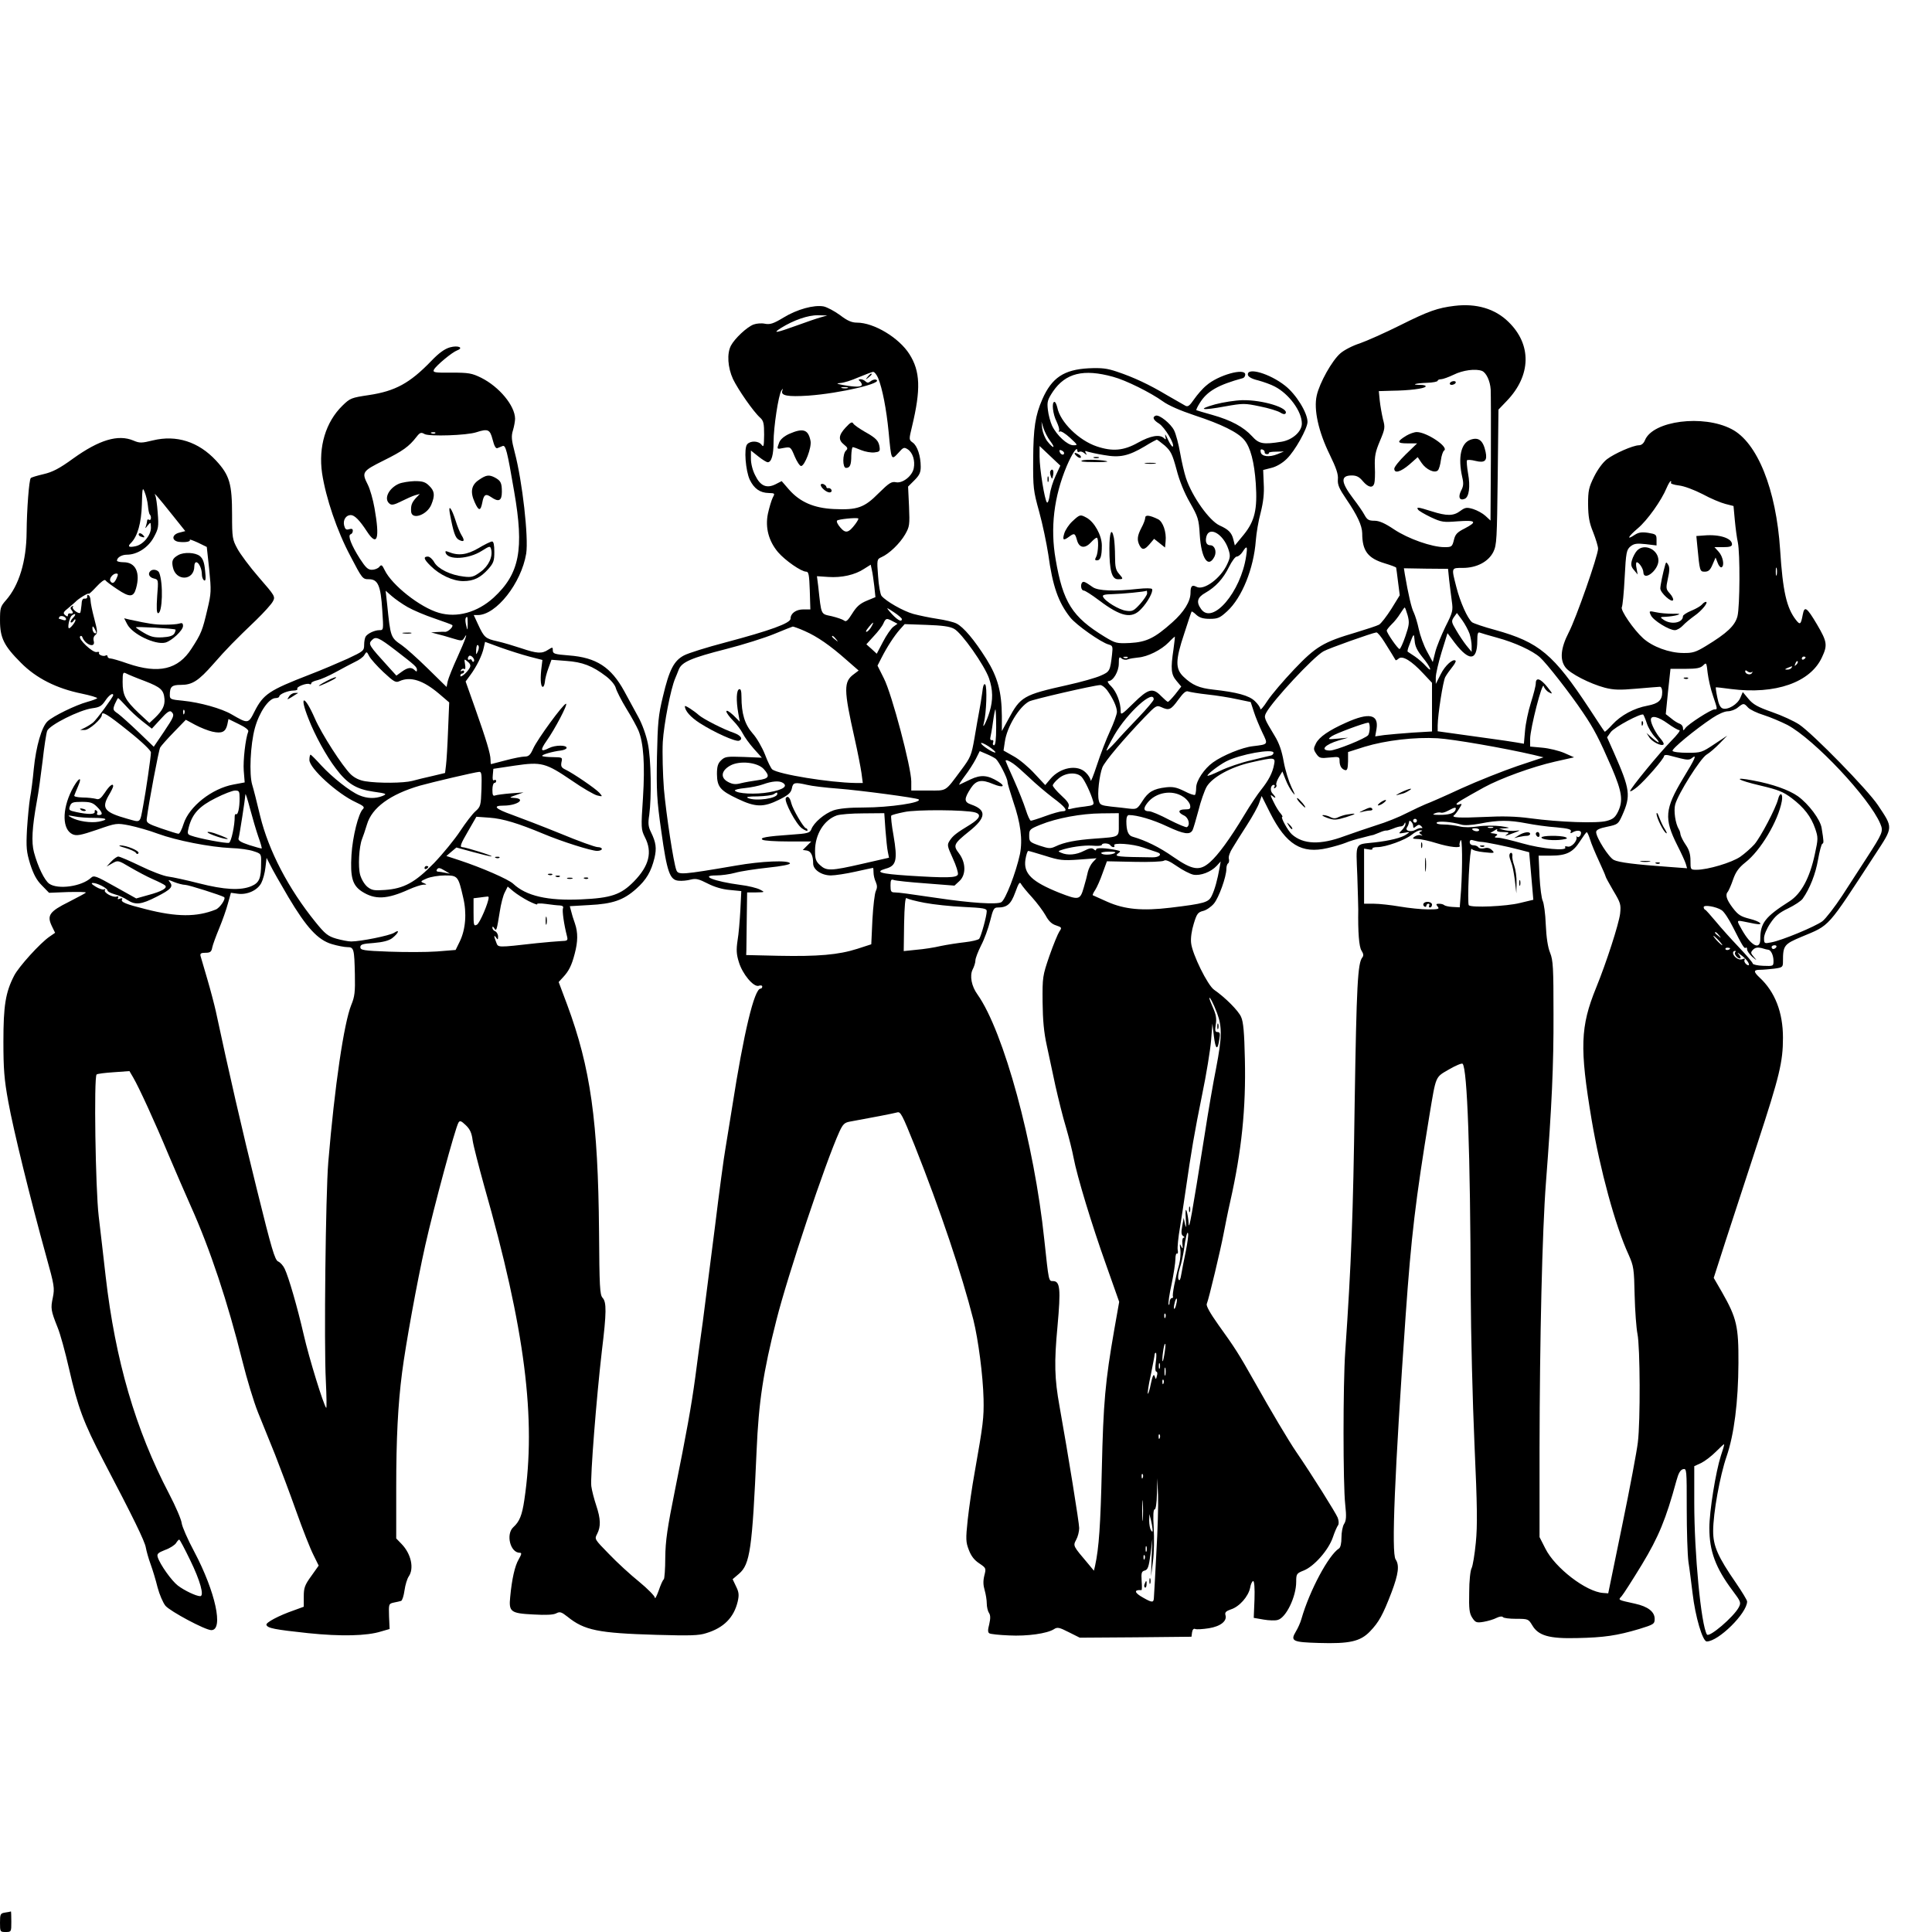 <?xml version="1.0" standalone="no"?>
<!DOCTYPE svg PUBLIC "-//W3C//DTD SVG 20010904//EN"
 "http://www.w3.org/TR/2001/REC-SVG-20010904/DTD/svg10.dtd">
<svg version="1.0" xmlns="http://www.w3.org/2000/svg"
 width="1024pt" height="1024pt" viewBox="0 0 1024 1024"
 preserveAspectRatio="xMidYMid meet">
<g transform="translate(0,1024) scale(0.1,-0.1)"
fill="#000000" stroke="none">
<path d="M7710 8619 c-90 -11 -137 -27 -289 -103 -80 -40 -177 -83 -214 -96
-38 -12 -84 -36 -103 -53 -44 -38 -110 -156 -125 -223 -17 -74 9 -192 69 -314
34 -70 46 -104 43 -131 -2 -29 7 -49 45 -105 58 -85 83 -139 84 -180 0 -94 30
-133 120 -160 33 -10 60 -20 60 -23 1 -3 5 -37 10 -76 l9 -70 -45 -73 c-25
-39 -54 -77 -65 -83 -11 -6 -66 -24 -122 -41 -173 -51 -212 -74 -328 -196 -56
-59 -120 -134 -141 -166 -21 -33 -38 -52 -38 -44 0 8 -13 27 -29 42 -31 30
-95 47 -221 61 -74 8 -111 24 -157 68 -44 42 -44 87 4 230 20 62 37 114 39
116 1 1 13 -6 25 -18 17 -15 36 -21 71 -21 43 0 54 5 93 41 78 72 140 226 151
374 3 39 14 106 26 149 14 56 19 102 16 152 l-3 73 43 11 c26 6 59 25 82 48
43 41 110 161 110 196 0 48 -60 146 -119 192 -81 64 -203 100 -197 57 2 -10
20 -21 54 -29 29 -8 69 -22 89 -33 75 -39 143 -131 143 -196 0 -42 -49 -86
-106 -96 -100 -16 -121 -12 -158 29 -45 49 -111 85 -211 113 -44 12 -82 24
-84 25 -2 2 6 19 18 38 39 63 97 96 229 132 6 2 12 10 12 19 0 37 -144 -3
-206 -58 -20 -16 -49 -50 -65 -73 -24 -35 -33 -42 -47 -34 -9 5 -53 30 -96 55
-95 57 -179 96 -266 125 -53 18 -81 21 -150 18 -131 -7 -195 -50 -245 -163
-38 -87 -48 -152 -49 -320 -1 -151 1 -166 32 -278 18 -65 39 -167 48 -225 23
-169 53 -254 116 -334 31 -40 165 -134 204 -144 21 -6 23 -10 18 -53 -10 -87
-12 -91 -60 -112 -24 -11 -104 -34 -177 -50 -233 -52 -248 -61 -312 -180 l-35
-64 0 80 c-1 128 -22 206 -82 302 -64 102 -121 169 -158 188 -15 8 -61 19
-102 25 -40 6 -97 18 -127 26 -54 15 -145 67 -169 96 -6 8 -15 55 -18 104 -7
89 -6 90 18 101 41 18 97 72 125 120 24 42 25 50 21 149 l-5 105 34 34 c26 26
33 41 33 71 0 57 -18 111 -42 128 -21 15 -21 16 -4 86 47 196 44 292 -14 383
-55 87 -188 167 -278 167 -28 0 -51 10 -90 40 -29 21 -68 42 -87 46 -51 9
-140 -15 -212 -59 -53 -32 -71 -38 -98 -33 -18 4 -45 2 -61 -4 -35 -13 -100
-74 -120 -112 -22 -42 -17 -116 11 -177 27 -56 108 -173 144 -205 18 -16 21
-31 21 -90 -1 -61 -2 -69 -14 -53 -16 21 -59 22 -76 2 -18 -21 -8 -141 14
-188 23 -47 54 -69 100 -70 34 -1 34 -2 21 -26 -7 -15 -18 -52 -25 -84 -15
-73 4 -145 54 -204 38 -44 123 -103 149 -103 13 0 16 -16 19 -100 l3 -100 -37
0 c-39 0 -68 -21 -68 -49 0 -24 -108 -63 -345 -126 -99 -26 -198 -57 -220 -69
-53 -28 -78 -76 -111 -216 -25 -102 -28 -139 -32 -321 -3 -183 -1 -228 23
-395 30 -216 45 -258 91 -262 18 -2 47 1 65 6 28 7 43 3 90 -21 35 -18 78 -31
117 -34 l61 -6 -5 -101 c-3 -55 -9 -128 -15 -162 -7 -47 -6 -72 7 -113 19 -64
78 -134 105 -126 11 4 19 2 19 -4 0 -6 -4 -11 -9 -11 -33 0 -89 -234 -150
-625 -12 -77 -29 -177 -36 -222 -8 -44 -33 -229 -55 -410 -23 -180 -52 -409
-65 -508 -14 -99 -32 -232 -40 -295 -21 -155 -47 -298 -107 -595 -41 -203 -51
-271 -52 -360 0 -60 -4 -113 -8 -116 -5 -3 -17 -30 -27 -60 -11 -30 -20 -47
-20 -37 -1 9 -38 47 -83 84 -46 37 -118 103 -160 147 -77 79 -78 79 -63 107
20 39 19 79 -5 151 -11 33 -23 79 -26 102 -6 47 27 467 56 717 25 204 25 258
4 281 -15 16 -17 60 -19 351 -5 585 -45 869 -169 1203 l-45 120 23 25 c31 33
46 63 62 125 17 64 18 112 1 161 -8 22 -17 51 -20 65 l-7 26 103 6 c124 6 182
26 249 86 54 48 79 91 97 164 12 51 8 82 -19 137 -14 28 -16 46 -9 90 13 96
10 295 -7 378 -9 45 -30 104 -51 142 -20 36 -53 97 -74 136 -70 128 -148 179
-293 190 -77 6 -86 9 -86 27 0 18 -1 18 -25 3 -33 -22 -59 -20 -142 8 -39 13
-96 30 -127 37 -63 14 -70 20 -102 89 l-23 50 21 0 c98 0 231 169 257 326 13
85 -20 382 -61 537 -17 65 -19 85 -9 117 6 20 11 48 11 61 -1 69 -84 169 -180
217 -49 24 -66 27 -157 27 -91 -1 -100 1 -93 16 12 22 96 92 123 102 37 14 5
28 -38 16 -28 -8 -58 -29 -100 -73 -113 -117 -190 -159 -330 -180 -93 -14 -99
-16 -140 -56 -89 -87 -128 -218 -108 -358 20 -131 79 -306 150 -439 63 -121
65 -123 98 -123 48 0 63 -33 71 -164 7 -105 7 -106 -15 -106 -25 0 -62 -17
-73 -34 -4 -6 -8 -26 -8 -44 0 -31 -4 -34 -87 -73 -49 -22 -140 -61 -203 -85
-214 -83 -244 -103 -291 -195 -33 -66 -34 -66 -122 -15 -53 31 -167 63 -257
72 -64 6 -70 8 -70 29 0 46 10 55 59 55 60 0 93 21 172 111 69 79 114 125 228
234 40 39 79 82 87 97 14 26 12 29 -74 128 -48 55 -99 124 -114 152 -26 48
-28 58 -28 178 0 166 -13 211 -85 289 -93 100 -210 137 -334 107 -61 -15 -71
-15 -104 -1 -81 34 -181 4 -319 -95 -74 -54 -110 -72 -157 -83 -34 -8 -65 -17
-68 -21 -9 -9 -21 -166 -22 -286 -1 -154 -40 -283 -110 -362 -29 -33 -31 -41
-31 -107 0 -92 21 -134 111 -224 81 -82 189 -136 321 -163 48 -10 85 -21 83
-25 -3 -3 -26 -12 -52 -19 -62 -17 -181 -75 -211 -103 -31 -29 -61 -132 -73
-252 -5 -55 -14 -125 -20 -155 -5 -30 -12 -105 -16 -165 -5 -98 -3 -119 17
-185 18 -55 34 -85 62 -113 l38 -39 99 4 c54 1 98 1 96 -3 -2 -3 -43 -25 -90
-49 -103 -51 -117 -72 -91 -127 l18 -37 -29 -20 c-50 -34 -164 -160 -188 -207
-46 -89 -57 -160 -57 -349 0 -144 4 -201 26 -320 26 -145 116 -512 201 -819
43 -154 45 -168 35 -218 -12 -57 -11 -68 25 -158 14 -33 41 -132 61 -220 47
-205 76 -283 181 -485 159 -303 221 -430 226 -463 3 -17 14 -57 25 -87 11 -30
28 -86 37 -123 10 -38 29 -82 42 -98 26 -30 211 -129 243 -129 66 0 22 203
-90 415 -35 65 -65 134 -67 152 -2 19 -32 89 -67 156 -178 340 -285 708 -336
1152 -11 99 -28 243 -37 320 -17 144 -26 736 -11 750 4 4 45 9 91 12 l83 6 20
-34 c30 -51 114 -234 187 -409 36 -85 89 -207 117 -270 104 -231 197 -512 275
-825 23 -93 60 -215 82 -270 22 -55 63 -156 91 -225 27 -69 78 -204 112 -300
34 -96 75 -200 91 -231 l28 -57 -39 -55 c-35 -48 -40 -63 -40 -109 l0 -54 -52
-19 c-81 -28 -150 -65 -146 -77 6 -18 44 -25 221 -44 174 -18 311 -15 387 9
l45 13 -3 67 c-2 65 -2 67 25 73 16 3 33 7 39 9 6 2 14 27 18 56 4 29 14 61
22 73 30 43 13 120 -37 172 l-29 30 0 270 c0 259 9 438 31 609 19 148 79 479
123 675 44 196 159 623 176 650 7 12 14 10 39 -14 22 -21 31 -41 36 -80 4 -28
32 -136 61 -241 217 -760 277 -1236 213 -1665 -12 -82 -26 -115 -58 -144 -41
-37 -17 -136 34 -136 11 0 10 -7 -6 -35 -20 -34 -36 -103 -45 -200 -8 -78 3
-86 122 -92 68 -4 107 -2 122 6 19 10 27 8 60 -18 89 -72 162 -87 472 -96 176
-5 224 -4 263 9 93 28 147 83 167 168 8 35 6 50 -9 80 l-18 38 34 29 c58 50
70 129 93 651 11 259 35 418 105 693 60 238 259 834 334 999 18 39 27 48 54
53 106 19 235 44 252 49 18 6 27 -12 93 -176 137 -345 249 -679 311 -923 26
-105 51 -295 54 -420 2 -100 -2 -133 -47 -388 -14 -76 -30 -189 -37 -252 -11
-103 -10 -119 6 -160 12 -32 29 -54 55 -71 37 -25 37 -26 27 -65 -7 -29 -6
-51 2 -78 6 -21 11 -52 11 -70 0 -17 5 -40 12 -50 8 -13 8 -29 1 -60 -8 -30
-8 -43 1 -48 6 -4 53 -9 104 -11 97 -5 202 10 238 33 18 12 28 10 79 -16 l58
-29 296 2 296 3 3 23 c2 15 9 22 17 18 8 -3 40 -1 72 4 63 10 98 39 88 70 -4
14 3 21 29 30 45 14 93 69 102 115 3 19 11 35 16 35 6 0 9 -37 7 -97 l-4 -98
52 -9 c28 -5 62 -6 75 -2 44 11 98 123 98 202 0 42 2 45 40 60 55 22 131 108
154 175 10 30 23 59 28 65 5 7 4 24 -2 40 -10 25 -137 228 -220 349 -39 57
-136 220 -220 370 -87 154 -104 180 -193 304 -44 62 -65 100 -61 110 11 26 74
291 89 371 8 41 23 118 35 170 61 270 84 496 78 756 -3 141 -8 198 -20 224
-14 33 -84 103 -143 144 -34 23 -116 189 -122 248 -3 26 3 67 14 102 16 53 22
61 50 68 17 4 43 22 57 39 26 31 66 142 66 184 0 13 4 26 9 29 5 3 7 15 4 25
-3 10 6 36 20 57 13 22 47 76 76 121 29 45 59 99 65 118 l13 36 44 -88 c86
-170 167 -220 305 -188 35 8 79 21 96 28 18 8 58 20 88 27 30 8 57 15 60 15 3
1 18 7 33 13 15 7 31 11 35 10 4 -1 20 4 35 10 16 7 34 12 42 12 7 0 16 6 18
13 4 10 6 10 6 0 1 -7 -8 -22 -19 -33 -19 -19 -19 -19 13 -14 30 6 31 5 12 -8
-24 -18 -89 -34 -170 -43 -107 -12 -98 5 -91 -178 3 -89 5 -169 5 -177 -2
-120 4 -198 17 -218 11 -17 12 -27 5 -36 -25 -30 -31 -146 -41 -772 -8 -591
-18 -853 -50 -1318 -12 -173 -12 -702 0 -811 7 -63 5 -85 -6 -102 -8 -12 -14
-45 -14 -72 0 -30 -5 -53 -13 -58 -55 -35 -156 -223 -199 -373 -5 -19 -19 -50
-30 -68 -30 -50 -17 -56 122 -60 163 -5 220 8 271 61 47 49 68 86 115 209 36
96 42 142 21 173 -23 33 -5 459 53 1290 30 425 52 610 126 1062 36 215 30 202
104 245 36 21 68 34 72 30 25 -25 41 -474 43 -1212 1 -217 10 -579 20 -805 15
-330 16 -432 7 -522 -6 -62 -16 -122 -22 -134 -7 -12 -13 -69 -13 -128 -2 -89
1 -112 16 -135 17 -26 23 -28 60 -22 23 4 54 13 69 21 16 8 30 9 34 4 3 -5 34
-9 70 -9 63 0 65 -1 85 -34 32 -55 89 -72 239 -68 142 3 210 13 328 48 78 24
82 27 82 54 0 37 -35 65 -103 80 -95 21 -91 19 -72 40 9 10 57 85 107 167 89
147 128 242 183 444 11 41 21 58 35 62 20 5 20 0 20 -210 0 -118 4 -244 9
-281 6 -37 15 -112 22 -167 14 -122 53 -255 75 -255 62 0 214 150 214 212 0 7
-27 51 -59 98 -96 139 -121 196 -121 275 0 95 36 294 71 395 40 116 62 289 63
495 1 195 -9 239 -87 376 l-44 76 64 199 c36 109 111 341 168 514 117 357 135
432 135 560 0 134 -42 243 -124 319 -33 31 -33 41 3 41 15 0 49 3 75 6 44 6
46 8 46 39 0 84 6 91 99 130 153 64 131 40 390 437 96 147 96 138 14 261 -55
82 -343 377 -417 427 -27 18 -92 48 -144 66 -77 27 -101 41 -125 70 l-30 36
-13 -30 c-14 -35 -66 -66 -93 -57 -13 4 -22 22 -29 58 -6 28 -9 53 -8 54 1 1
37 -3 81 -9 235 -30 421 35 482 169 30 64 27 82 -27 174 -54 91 -66 99 -75 52
-10 -53 -14 -57 -36 -29 -50 64 -70 152 -84 371 -21 322 -121 571 -258 641
-150 78 -415 44 -458 -58 -7 -18 -19 -28 -33 -28 -32 -1 -128 -43 -169 -74
-22 -17 -49 -54 -68 -92 -28 -57 -32 -74 -32 -147 1 -66 6 -97 27 -148 14 -36
26 -75 26 -87 0 -36 -117 -371 -156 -445 -42 -82 -48 -143 -17 -184 24 -33
130 -87 209 -108 47 -12 78 -13 168 -5 61 5 117 10 124 10 7 0 12 -12 12 -28
0 -43 -20 -61 -77 -72 -72 -13 -142 -51 -187 -100 -21 -23 -39 -40 -41 -38 -2
1 -39 57 -82 123 -190 288 -265 351 -498 416 -60 16 -115 35 -123 41 -24 20
-63 107 -83 186 -27 105 -28 102 34 102 74 0 136 33 162 85 18 37 19 68 23
397 l4 357 44 46 c130 135 133 299 9 419 -71 70 -171 99 -285 85z m-3360 -61
c-19 -5 -77 -25 -129 -44 -108 -39 -130 -43 -81 -12 66 41 143 68 195 67 l50
-1 -35 -10z m3505 -284 c22 -9 43 -52 46 -99 1 -22 2 -187 1 -367 l-2 -327
-27 25 c-14 13 -43 29 -65 36 -34 10 -42 9 -68 -10 -36 -27 -70 -28 -152 -2
-73 23 -82 24 -72 9 3 -6 34 -24 67 -40 58 -27 67 -28 144 -22 96 7 105 -2 36
-38 -40 -20 -50 -31 -57 -61 -9 -36 -12 -38 -50 -38 -66 0 -192 44 -267 94
-49 33 -79 46 -104 46 -30 0 -39 5 -53 31 -9 17 -36 56 -60 87 -66 87 -68 122
-7 122 25 0 40 -8 58 -30 29 -34 53 -39 61 -12 3 9 5 49 3 87 -2 58 3 81 27
138 27 64 28 72 16 115 -6 26 -14 70 -17 98 l-5 51 69 2 c91 1 172 11 179 22
3 5 -9 9 -27 9 -55 0 -27 9 34 11 31 1 57 6 57 11 0 4 8 8 18 8 9 0 40 11 67
24 48 24 116 33 150 20z m-3201 -37 c23 -56 44 -165 56 -287 14 -151 14 -151
51 -111 27 31 31 32 51 19 26 -18 39 -60 31 -100 -8 -41 -59 -81 -94 -74 -24
5 -37 -4 -92 -58 -76 -77 -113 -90 -238 -84 -105 5 -179 37 -237 103 l-39 45
-33 -17 c-47 -23 -80 -9 -107 47 -14 26 -23 63 -23 88 l0 44 39 -31 c21 -17
44 -31 50 -31 20 0 31 39 31 107 0 79 26 248 41 272 9 14 10 14 5 -1 -8 -25
29 -32 138 -25 169 12 408 68 358 85 -7 2 -19 -2 -28 -9 -11 -9 -18 -9 -26 -1
-7 7 -19 12 -27 12 -10 0 -12 -3 -6 -8 6 -4 11 -13 13 -19 2 -15 -30 -16 -98
-4 -37 7 -40 9 -15 11 17 1 59 14 95 30 36 15 71 28 77 29 7 1 19 -14 27 -32z
m1245 6 c68 -18 200 -84 264 -130 30 -22 92 -49 170 -75 140 -46 228 -89 262
-130 33 -39 53 -117 61 -231 9 -136 -5 -198 -64 -271 l-47 -57 -8 32 c-9 36
-26 53 -73 74 -54 25 -145 152 -178 251 -9 27 -23 87 -31 133 -8 46 -22 100
-32 120 -18 36 -78 84 -97 78 -20 -7 -14 -23 17 -42 30 -19 85 -110 73 -122
-3 -3 -15 14 -26 38 -11 24 -17 33 -14 19 5 -20 4 -23 -7 -12 -23 21 -70 13
-137 -24 -76 -43 -136 -48 -219 -20 -95 32 -194 129 -209 206 -4 16 -10 30
-15 30 -16 0 -9 -65 11 -104 10 -22 17 -43 13 -49 -3 -6 -1 -7 4 -4 6 4 30
-11 54 -33 42 -39 43 -40 18 -40 -31 0 -88 52 -113 104 -9 20 -19 57 -22 84
-5 42 -2 53 27 97 67 98 162 121 318 78z m-1406 -60 c-7 -2 -21 -2 -30 0 -10
3 -4 5 12 5 17 0 24 -2 18 -5z m1073 -280 c31 -41 18 -43 -14 -3 -13 16 -25
47 -28 67 l-4 38 11 -35 c6 -19 22 -50 35 -67z m-2955 7 c9 -35 17 -49 26 -45
7 3 19 8 27 11 16 6 24 -23 61 -240 54 -309 29 -437 -109 -564 -86 -78 -194
-108 -290 -80 -100 29 -249 147 -287 226 -14 29 -18 31 -29 17 -7 -8 -24 -15
-39 -15 -21 0 -33 12 -63 58 -46 72 -66 124 -50 130 7 2 12 10 12 19 0 10 -6
12 -20 8 -15 -5 -21 0 -26 20 -7 29 10 55 35 55 20 0 47 -27 86 -87 55 -84 69
-39 40 124 -8 46 -24 101 -35 123 -34 67 -31 72 83 129 101 50 135 74 175 126
18 23 24 25 43 14 26 -13 223 -7 274 10 62 20 72 15 86 -39z m-304 34 c-3 -3
-12 -4 -19 -1 -8 3 -5 6 6 6 11 1 17 -2 13 -5z m3867 -66 c32 -29 40 -46 62
-127 15 -59 41 -123 71 -175 43 -76 47 -87 52 -171 8 -126 45 -180 78 -115 13
27 1 60 -22 60 -20 0 -28 17 -21 46 15 57 89 14 116 -65 12 -36 11 -45 -5 -80
-34 -76 -125 -143 -164 -121 -23 12 -31 4 -31 -32 0 -46 -35 -102 -97 -157
-93 -83 -136 -104 -223 -109 -72 -3 -77 -2 -135 33 -172 105 -221 182 -260
411 -29 166 -9 332 59 494 28 66 56 107 56 82 0 -7 5 -10 10 -7 6 4 18 1 27
-7 14 -11 16 -11 8 1 -6 11 -4 13 10 7 10 -3 49 -12 87 -18 83 -15 129 -5 215
46 32 20 61 35 64 36 3 0 22 -15 43 -32z m-579 -160 c-14 -29 -28 -75 -31
-101 -4 -27 -10 -45 -15 -40 -12 12 -39 178 -39 242 l0 57 55 -52 55 -52 -25
-54z m45 121 c0 -14 -17 -10 -23 5 -4 10 -1 13 9 9 7 -3 14 -9 14 -14z m1063
4 c-1 -5 4 -10 12 -10 8 0 12 3 10 6 -2 4 15 7 38 7 l42 1 -34 -14 c-44 -18
-85 -13 -89 11 -3 12 1 17 10 13 7 -2 12 -9 11 -14z m2153 -162 c-3 -4 16 -11
42 -14 28 -3 81 -23 126 -46 42 -23 97 -46 121 -52 l43 -11 7 -76 c4 -43 11
-95 16 -117 12 -58 11 -338 -2 -391 -13 -50 -55 -90 -169 -159 -51 -31 -69
-37 -118 -36 -74 0 -163 33 -213 78 -50 45 -122 150 -113 165 4 6 11 77 15
157 7 135 10 147 31 165 19 15 33 17 80 12 l58 -7 0 30 c0 28 -3 30 -45 37
-34 5 -51 2 -71 -11 -45 -30 -36 -10 17 35 50 42 125 147 153 215 8 19 18 35
21 35 3 0 4 -4 1 -9z m-8072 -121 c2 -22 6 -43 10 -47 10 -10 7 -35 -4 -28 -5
3 -10 2 -10 -4 0 -5 -3 -18 -6 -28 -6 -16 -5 -16 9 2 16 19 16 19 17 -12 0
-40 -40 -89 -81 -98 -37 -8 -45 -2 -24 18 34 35 54 104 57 203 2 89 4 94 15
65 7 -17 15 -49 17 -71z m126 -45 l72 -90 -31 -8 c-41 -10 -43 -43 -3 -49 34
-4 64 1 58 11 -3 4 16 -3 43 -15 l47 -23 13 -120 c11 -112 11 -125 -10 -212
-26 -111 -32 -127 -84 -207 -71 -111 -174 -135 -338 -79 -42 15 -84 27 -92 27
-8 0 -15 5 -15 11 0 5 -4 8 -9 5 -12 -8 -42 4 -36 14 3 5 -3 6 -12 4 -21 -6
-102 71 -88 83 4 5 10 2 12 -5 15 -40 70 -59 60 -20 -4 13 0 26 8 32 13 10 12
21 -5 86 -11 41 -20 85 -20 97 0 12 -5 25 -10 28 -6 4 -9 1 -8 -7 2 -7 -4 -12
-12 -11 -12 2 -17 -7 -18 -34 -2 -21 -5 -39 -7 -41 -8 -8 -45 20 -39 30 4 7 2
8 -5 4 -9 -6 -9 -11 0 -22 10 -13 6 -18 -13 -15 -5 0 -8 -4 -8 -10 0 -8 -4 -8
-15 1 -12 10 -10 16 18 38 18 15 34 29 37 32 14 16 70 50 70 43 0 -4 18 12 41
37 22 24 43 40 47 35 4 -6 33 -28 65 -49 64 -43 85 -42 98 5 24 84 -2 139 -66
139 -19 0 -35 4 -35 8 0 17 25 32 53 32 54 0 113 38 142 92 25 46 27 56 21
130 -3 44 -9 85 -13 92 -12 23 16 -10 87 -99z m3624 -52 c-36 -48 -52 -52 -80
-19 -14 16 -22 32 -17 37 7 7 103 17 112 11 3 -1 -4 -14 -15 -29z m2071 -170
c-28 -191 -179 -367 -239 -281 -27 37 -20 62 23 86 54 31 94 74 125 137 15 30
33 55 41 55 8 0 22 11 31 25 23 36 27 31 19 -22z m-1971 -160 l6 -58 -46 -19
c-36 -15 -54 -31 -77 -68 -23 -37 -33 -46 -43 -37 -8 6 -37 16 -66 23 -59 13
-54 2 -71 157 l-7 55 60 -4 c71 -5 142 11 190 43 l35 22 6 -28 c4 -16 9 -54
13 -86z m4783 60 c-3 -10 -5 -2 -5 17 0 19 2 27 5 18 2 -10 2 -26 0 -35z
m-1736 -28 c4 -33 10 -84 14 -112 7 -49 5 -58 -34 -135 -22 -46 -47 -106 -54
-135 l-13 -52 -31 57 c-17 31 -36 84 -43 117 -7 33 -19 72 -26 87 -13 24 -30
99 -48 204 l-5 32 117 -2 117 -1 6 -60z m-7063 10 c-12 -27 -23 -31 -33 -15
-8 13 13 40 31 40 11 0 11 -5 2 -25z m1543 -153 c30 -17 94 -44 142 -60 49
-17 91 -32 94 -35 8 -9 -24 -38 -39 -36 -7 1 -26 0 -43 -1 l-30 -2 30 -8 c17
-4 54 -14 82 -23 49 -15 53 -15 63 1 24 42 6 -10 -35 -100 -25 -54 -48 -112
-52 -129 l-6 -30 -101 99 c-55 54 -117 109 -136 122 -60 41 -60 42 -78 217
l-8 72 32 -28 c17 -15 55 -42 85 -59z m2619 -63 c0 -21 -29 -2 -65 40 -19 23
-18 23 23 -4 23 -15 42 -32 42 -36z m2681 19 c10 -38 8 -51 -12 -110 -13 -38
-27 -68 -31 -68 -9 0 -68 85 -68 98 0 4 12 19 26 33 14 13 34 38 45 56 12 18
22 33 24 33 3 0 9 -19 16 -42z m-7075 -14 c-9 -9 -14 -19 -11 -22 3 -4 10 0
15 8 6 9 10 10 10 3 0 -10 -26 -43 -34 -43 -10 0 2 57 14 67 21 16 26 7 6 -13z
m7403 -83 c6 -19 11 -48 11 -65 l0 -31 -28 34 c-15 19 -39 55 -54 81 -26 43
-26 48 -12 69 l16 22 28 -38 c15 -21 32 -53 39 -72z m-7439 77 c0 -6 -7 -7
-16 -4 -9 3 -18 6 -20 6 -3 0 -3 4 1 10 7 11 35 2 35 -12z m2129 -25 c-1 -37
-1 -37 -8 -8 -7 28 -5 45 5 45 2 0 3 -17 3 -37z m2253 14 l25 -13 -22 -16
c-12 -9 -37 -45 -55 -80 l-33 -63 -27 25 -28 25 39 43 c22 23 45 53 51 67 13
29 17 30 50 12z m-112 -26 c-10 -20 -30 -37 -30 -27 0 6 33 46 38 46 1 0 -2
-9 -8 -19z m437 -14 c40 -21 161 -193 185 -262 21 -61 22 -115 3 -178 -16 -53
-42 -102 -30 -57 13 48 18 191 7 202 -7 7 -12 -7 -16 -44 -4 -29 -11 -73 -16
-98 -5 -25 -16 -89 -25 -142 -16 -91 -20 -102 -71 -170 -87 -117 -73 -108
-174 -108 l-90 0 0 48 c0 74 -103 464 -145 546 l-34 68 21 41 c30 59 68 117
97 150 l26 29 115 -4 c84 -3 124 -8 147 -21z m-4547 -20 c0 -5 -4 -5 -10 -2
-5 3 -10 14 -10 23 0 15 2 15 10 2 5 -8 10 -19 10 -23z m3756 8 c66 -29 134
-76 222 -154 l63 -55 -25 -19 c-55 -40 -55 -80 4 -342 16 -71 32 -154 36 -182
l7 -53 -39 0 c-136 2 -408 46 -441 72 -6 5 -24 40 -38 78 -15 38 -44 89 -66
113 -42 48 -59 105 -59 194 0 31 -4 43 -12 40 -15 -4 -17 -59 -5 -127 l8 -45
-35 35 c-22 20 -36 28 -36 19 0 -7 17 -30 36 -49 19 -19 42 -50 51 -68 9 -18
35 -54 58 -80 l43 -48 -97 4 c-87 3 -98 2 -118 -17 -18 -17 -23 -33 -23 -74 1
-68 17 -87 110 -131 94 -45 136 -46 219 -5 50 25 63 37 68 60 6 32 15 34 81
19 23 -6 98 -15 165 -20 116 -9 417 -49 426 -57 21 -17 -155 -43 -290 -43 -78
0 -130 -5 -161 -15 -48 -17 -105 -65 -118 -101 -8 -19 -19 -22 -107 -28 -130
-9 -169 -16 -151 -27 7 -5 68 -9 136 -9 l122 0 -22 -22 -23 -23 21 -3 c22 -3
34 -27 34 -69 0 -33 45 -63 94 -63 22 0 81 9 130 20 50 11 91 20 93 20 2 0 3
-11 3 -25 0 -13 5 -36 12 -50 8 -19 8 -31 0 -48 -6 -12 -14 -80 -18 -152 l-6
-130 -74 -24 c-100 -32 -209 -41 -416 -37 l-173 4 1 26 c0 14 1 89 2 166 l2
140 48 0 c47 1 47 1 20 15 -15 8 -62 20 -105 25 -136 18 -218 50 -127 50 27 0
72 6 101 14 28 8 106 20 172 27 76 8 120 17 118 23 -6 18 -151 12 -287 -12
-286 -49 -305 -50 -315 -24 -15 38 -54 295 -66 430 -6 79 -9 192 -6 250 6 95
42 282 66 337 5 11 13 32 19 47 16 39 66 61 251 108 90 23 204 59 255 80 50
21 94 38 98 39 4 0 33 -10 64 -24z m3072 -58 c31 -49 54 -87 59 -96 2 -2 9 2
17 9 20 16 67 -12 130 -80 l46 -49 0 -129 0 -129 -102 -6 c-57 -4 -125 -10
-151 -13 l-48 -7 7 40 c12 77 -39 88 -161 33 -90 -40 -143 -76 -160 -110 -14
-28 -14 -32 2 -56 16 -23 23 -24 71 -19 49 5 52 4 52 -17 0 -28 11 -45 30 -50
11 -2 14 9 15 47 l0 49 88 28 c112 34 265 52 387 45 83 -5 353 -52 508 -88
l53 -13 -138 -46 c-76 -26 -210 -79 -298 -119 -88 -41 -173 -78 -188 -83 -15
-6 -60 -27 -100 -47 -40 -21 -112 -50 -162 -65 -49 -16 -126 -42 -170 -58
-126 -47 -218 -44 -278 10 -21 19 -61 92 -51 92 4 0 0 8 -8 18 -9 9 -26 37
-38 62 -17 34 -19 41 -6 31 20 -17 21 -8 1 13 -15 15 -11 46 7 46 5 0 6 -5 2
-12 -4 -7 -3 -8 5 -4 6 4 9 11 6 16 -3 5 3 23 13 40 l19 31 17 -43 c9 -24 26
-54 37 -68 16 -20 15 -15 -6 28 -14 30 -33 90 -41 135 -10 57 -24 98 -48 137
-56 93 -58 97 -45 122 35 65 251 297 304 326 28 16 257 97 280 100 6 1 25 -22
43 -51z m597 23 c93 -25 188 -69 227 -104 35 -31 162 -194 227 -291 60 -88 87
-141 154 -295 54 -127 61 -173 33 -232 -15 -30 -26 -40 -60 -49 -49 -14 -250
-7 -406 14 -73 10 -146 12 -240 7 -132 -6 -181 -4 -163 9 5 3 17 19 27 35 16
25 16 28 2 23 -9 -4 -16 -3 -16 1 0 7 29 24 146 89 88 48 256 109 375 136
l102 23 -52 23 c-28 12 -81 25 -116 28 l-65 6 0 41 c1 57 65 307 72 279 3 -11
16 -27 29 -33 20 -11 19 -7 -10 29 -36 45 -61 53 -61 19 0 -13 -12 -59 -26
-103 -14 -44 -28 -111 -31 -149 l-6 -68 -41 7 c-23 4 -84 13 -136 20 -52 7
-137 19 -187 26 l-93 13 0 31 c1 60 28 232 40 256 7 13 24 37 37 53 13 16 21
31 18 34 -13 13 -56 -25 -79 -72 l-26 -51 0 34 c0 19 14 79 31 135 l31 100 22
-29 c88 -123 136 -126 136 -10 0 35 3 46 13 42 7 -3 49 -15 92 -27z m-395
-104 c42 -50 57 -90 17 -46 -12 14 -38 37 -57 50 -19 13 -37 25 -39 26 -2 2 1
16 7 31 26 69 26 70 30 27 2 -30 14 -53 42 -88z m-3109 97 c13 -16 12 -17 -3
-4 -10 7 -18 15 -18 17 0 8 8 3 21 -13z m1789 -53 c-16 -106 -13 -135 16 -169
l25 -30 -32 -41 c-18 -22 -35 -40 -39 -40 -3 0 -19 14 -35 30 -45 47 -69 40
-147 -37 -61 -60 -68 -65 -68 -43 0 47 -22 103 -50 132 -17 16 -23 28 -15 28
25 0 55 51 55 93 0 34 2 38 15 27 8 -7 23 -9 32 -5 10 4 35 8 56 10 50 4 122
40 161 80 17 18 32 31 33 31 1 -1 -2 -31 -7 -66z m-4123 -7 c105 -81 113 -88
113 -104 0 -10 -3 -10 -12 -1 -17 17 -36 15 -68 -8 l-29 -21 -39 43 c-108 119
-112 124 -90 146 20 20 35 14 125 -55z m708 -33 l70 -18 -4 -33 c-8 -59 -6
-104 4 -109 6 -3 11 9 13 25 1 17 10 50 19 74 l16 44 78 -6 c86 -6 139 -26
212 -82 26 -20 47 -46 51 -62 4 -15 29 -65 56 -109 28 -45 56 -97 64 -116 27
-65 35 -180 24 -356 -11 -162 -10 -168 10 -209 41 -79 23 -152 -58 -235 -69
-70 -120 -88 -281 -95 -176 -8 -290 18 -359 83 -26 24 -166 85 -284 124 l-70
23 27 23 26 22 88 -24 c48 -13 92 -24 98 -23 15 1 -137 49 -156 49 -13 0 -7
18 30 81 l46 80 70 -5 c71 -5 152 -30 284 -85 97 -41 255 -91 286 -91 14 0 25
5 25 10 0 6 -10 10 -22 10 -13 0 -102 32 -198 72 -96 39 -211 83 -255 99 -90
32 -107 49 -46 49 75 0 124 38 53 41 -24 1 -22 3 13 15 l40 14 -67 -5 c-37 -3
-75 -8 -83 -11 -12 -5 -15 2 -15 30 0 20 5 36 10 36 6 0 10 5 10 11 0 5 -5 7
-11 4 -7 -5 -9 5 -7 26 l3 34 113 17 c143 21 164 15 304 -80 56 -39 117 -74
133 -78 30 -7 30 -7 12 14 -21 23 -140 104 -180 123 -21 10 -25 17 -21 39 6
26 5 26 -45 27 -28 0 -54 3 -57 6 -6 6 54 24 99 29 15 2 29 8 30 13 4 17 -60
17 -93 0 -45 -23 -48 -12 -13 38 44 62 115 197 103 197 -14 0 -151 -187 -174
-238 -15 -34 -24 -42 -45 -42 -14 0 -60 -9 -101 -20 -41 -11 -76 -20 -77 -20
-2 0 -3 10 -3 23 0 31 -22 104 -82 274 l-50 141 25 34 c32 43 63 105 71 145
l7 31 82 -30 c45 -16 114 -38 152 -48z m-272 28 c-10 -21 -10 -21 -9 9 1 19 5
28 10 23 6 -6 5 -18 -1 -32z m-500 -111 c55 -51 65 -57 85 -47 58 26 125 4
208 -66 l55 -47 -6 -146 c-3 -80 -8 -164 -11 -187 l-5 -41 -67 -16 c-37 -8
-85 -20 -107 -26 -46 -12 -179 -13 -248 -2 -32 5 -58 18 -78 37 -44 43 -154
213 -190 296 -56 128 -85 127 -34 -1 33 -86 95 -199 145 -264 60 -80 108 -110
199 -123 71 -10 74 -12 48 -23 -38 -15 -81 -14 -123 4 -48 20 -142 94 -202
159 -28 31 -53 56 -56 56 -3 0 -6 -13 -6 -28 0 -44 148 -179 246 -224 41 -19
48 -26 38 -36 -24 -22 -55 -146 -61 -243 -7 -119 5 -161 55 -194 70 -45 133
-42 250 11 29 13 63 24 75 25 21 0 21 1 2 9 -18 7 -16 10 17 24 21 9 64 16 96
16 68 0 71 -3 97 -117 20 -83 13 -169 -18 -233 l-22 -45 -100 -8 c-55 -4 -169
-4 -252 -1 -137 5 -153 8 -153 24 0 14 12 18 71 22 48 4 79 12 97 25 34 26 44
51 11 29 -24 -15 -177 -46 -228 -46 -15 0 -50 7 -79 15 -44 13 -59 25 -110 88
-144 178 -248 378 -293 562 -17 72 -36 146 -42 165 -17 55 -10 214 14 301 23
84 74 159 110 159 10 0 19 4 19 8 0 13 47 32 76 32 14 0 23 4 20 9 -7 11 52
33 65 25 5 -3 9 -1 9 5 0 5 15 12 33 16 17 4 61 23 97 43 36 20 82 44 102 54
20 9 43 25 49 36 12 20 13 20 26 -6 8 -15 42 -53 76 -85z m479 58 c-3 -5 -7
-4 -10 3 -2 7 -8 10 -13 6 -10 -6 -13 9 -3 19 9 9 33 -16 26 -28z m3465 19
c-3 -3 -12 -4 -19 -1 -8 3 -5 6 6 6 11 1 17 -2 13 -5z m3593 2 c0 -3 -4 -8
-10 -11 -5 -3 -10 -1 -10 4 0 6 5 11 10 11 6 0 10 -2 10 -4z m-7080 -55 c-12
-24 -50 -56 -50 -43 0 7 5 12 10 12 6 0 10 5 10 11 0 5 -5 7 -12 3 -7 -4 -8
-3 -4 5 4 6 12 9 17 5 6 -3 7 7 4 25 -5 30 -5 30 14 14 14 -11 17 -21 11 -32z
m7031 16 c-10 -9 -11 -8 -5 6 3 10 9 15 12 12 3 -3 0 -11 -7 -18z m-442 -164
c25 -74 25 -73 8 -73 -18 0 -138 -77 -154 -99 -11 -15 -12 -15 -13 1 0 9 -8
19 -17 22 -10 3 -31 16 -46 29 l-28 22 12 120 13 120 78 0 c61 0 81 4 95 18
17 17 18 16 24 -40 4 -32 16 -86 28 -120z m416 147 c-3 -5 -14 -10 -23 -9 -14
0 -13 2 3 9 27 11 27 11 20 0z m-210 -22 c5 4 5 2 1 -5 -8 -14 -36 -6 -36 9 0
7 5 6 13 -1 8 -6 18 -7 22 -3z m-8517 -48 c85 -33 100 -47 104 -96 2 -35 -11
-60 -50 -98 l-30 -28 -57 53 c-71 68 -85 94 -85 164 0 49 2 54 18 46 9 -5 54
-24 100 -41z m5099 -47 c32 -44 53 -90 53 -116 0 -13 -17 -60 -37 -103 -20
-43 -51 -124 -69 -179 -18 -55 -33 -92 -33 -82 -1 10 -12 29 -26 42 -44 45
-136 28 -188 -34 l-27 -32 -57 61 c-31 34 -81 76 -111 92 l-53 30 7 47 c11 78
75 184 128 213 19 11 340 85 377 87 8 1 24 -11 36 -26z m533 -24 c47 -5 117
-16 157 -25 l72 -15 17 -52 c9 -29 30 -78 45 -110 31 -64 32 -62 -50 -72 -56
-6 -159 -48 -212 -86 -46 -33 -89 -97 -89 -134 0 -17 -3 -34 -6 -38 -4 -3 -29
5 -57 20 -41 20 -60 24 -97 20 -67 -8 -94 -24 -125 -73 -27 -42 -30 -44 -69
-40 -23 3 -67 8 -98 11 -51 6 -59 9 -64 32 -9 34 3 135 19 176 14 33 110 147
224 266 59 61 63 64 88 53 41 -19 51 -15 90 39 27 37 41 49 53 44 9 -3 55 -11
102 -16z m-5800 -4 c0 -9 -89 -131 -107 -145 -10 -8 -29 -20 -43 -27 l-25 -12
24 0 c23 -1 91 59 91 80 0 21 29 4 141 -86 73 -58 119 -103 119 -113 0 -23
-27 -209 -41 -282 -18 -96 -11 -90 -83 -70 -121 34 -139 55 -101 122 14 23 25
46 25 51 0 18 -20 3 -44 -34 -22 -32 -31 -39 -48 -33 -12 3 -43 7 -70 7 -30 1
-47 5 -44 11 2 6 11 28 20 49 26 60 -1 43 -34 -22 -52 -104 -50 -208 5 -233
21 -9 41 -6 129 24 103 36 104 36 172 23 38 -8 106 -27 151 -44 98 -36 276
-71 388 -76 44 -1 98 -9 120 -17 40 -13 40 -14 39 -63 0 -82 -10 -104 -52
-122 -57 -24 -144 -19 -277 15 -66 17 -140 33 -164 36 -24 3 -90 28 -147 56
-56 27 -109 50 -117 50 -7 0 -24 -12 -38 -27 l-24 -26 30 17 c30 17 31 17 95
-21 36 -21 90 -50 120 -63 30 -13 60 -28 65 -33 15 -13 -17 -32 -89 -51 l-64
-18 -111 62 c-103 58 -113 62 -129 47 -50 -46 -175 -63 -221 -31 -25 18 -60
89 -81 167 -14 53 -10 130 15 268 9 46 22 144 31 217 8 73 19 144 24 158 12
31 171 111 239 120 39 5 50 12 69 40 19 29 42 45 42 29z m5515 -22 c0 -6 -36
-49 -80 -95 -44 -46 -100 -105 -123 -132 -24 -26 -45 -46 -47 -44 -2 2 17 39
42 83 69 118 208 244 208 188z m-5447 -35 c20 -23 59 -59 87 -81 l50 -39 46
50 c34 38 49 48 58 39 17 -17 14 -25 -41 -107 l-53 -78 -80 77 c-44 42 -93 86
-109 98 -28 19 -29 22 -17 52 8 17 15 31 17 31 2 0 21 -19 42 -42z m8597 -8
c10 -11 47 -29 83 -40 35 -11 91 -35 125 -52 143 -76 436 -388 493 -524 17
-40 14 -48 -74 -184 -30 -47 -88 -135 -127 -196 -40 -61 -88 -123 -106 -137
-38 -28 -215 -102 -272 -112 -36 -7 -37 -6 -37 23 0 17 14 50 33 78 25 38 46
56 94 79 35 17 70 40 78 52 38 54 68 131 81 206 8 45 18 83 23 85 8 3 8 11 -4
84 -7 44 -68 126 -126 168 -47 33 -133 64 -236 83 -114 22 -86 2 39 -27 93
-22 120 -33 164 -66 66 -50 103 -98 125 -162 16 -47 16 -54 -2 -136 -27 -126
-72 -209 -134 -249 -129 -82 -155 -115 -155 -200 0 -62 -49 -37 -98 50 -28 49
-28 50 8 43 17 -3 44 -9 60 -12 54 -10 31 12 -26 26 -47 12 -61 20 -90 58 -34
45 -41 70 -25 87 4 6 17 34 27 64 14 40 30 62 65 90 81 63 174 220 193 324 8
43 -10 52 -20 10 -12 -47 -92 -200 -125 -238 -18 -20 -52 -50 -75 -66 -45 -31
-172 -69 -231 -69 -33 0 -33 0 -33 48 0 34 -7 58 -25 84 -14 20 -26 45 -28 55
-1 10 -5 23 -9 28 -18 30 -28 98 -19 131 16 58 133 243 166 264 17 10 48 37
70 60 l40 41 -68 -45 c-66 -44 -71 -46 -142 -46 -41 0 -77 4 -80 10 -6 10 120
114 212 175 30 20 64 35 81 35 16 0 40 9 53 20 30 24 32 24 54 0z m-8288 -32
c-3 -8 -6 -5 -6 6 -1 11 2 17 5 13 3 -3 4 -12 1 -19z m4303 -73 c0 -63 -4 -95
-11 -95 -6 0 -9 7 -5 15 3 8 0 14 -7 12 -7 -1 -10 5 -8 13 2 8 9 45 14 83 5
37 11 67 13 67 2 0 4 -43 4 -95z m3449 20 c7 -22 27 -55 45 -74 32 -35 19 -34
-23 3 l-24 21 14 -22 c14 -24 65 -50 76 -39 4 3 -3 16 -14 29 -25 27 -53 81
-53 102 0 26 39 17 90 -20 26 -19 54 -35 61 -35 8 0 -12 -26 -43 -57 -62 -63
-218 -253 -218 -266 0 -5 17 5 38 22 42 35 142 150 142 164 0 5 10 7 23 4 12
-3 42 -11 66 -17 32 -8 47 -8 57 1 31 25 20 0 -46 -108 -96 -160 -101 -212
-30 -353 21 -41 41 -85 45 -98 l7 -24 -94 7 c-183 13 -268 24 -294 37 -27 13
-94 119 -94 148 0 11 17 20 58 28 57 12 59 14 80 60 47 105 42 138 -43 331
l-37 83 19 27 c19 27 164 104 173 93 3 -4 12 -25 19 -47z m-7603 -43 c50 -11
70 -2 79 38 l6 29 55 -27 c34 -16 53 -31 50 -39 -15 -38 -28 -154 -24 -208 l5
-62 -59 -11 c-115 -21 -236 -117 -265 -209 -9 -29 -21 -53 -27 -52 -6 0 -47
13 -91 28 -72 25 -80 30 -77 52 10 82 63 362 71 377 5 9 38 46 73 82 l63 65
50 -27 c28 -15 69 -31 91 -36z m6134 21 c0 -16 -4 -33 -8 -39 -11 -17 -174
-83 -204 -82 -54 1 -25 32 49 54 l48 14 -55 -5 c-54 -5 -55 -4 -31 13 20 14
170 70 194 72 4 0 7 -12 7 -27z m-1984 -131 c-7 -6 -76 38 -76 49 0 5 18 -3
40 -17 22 -15 38 -29 36 -32z m2 -34 c17 -15 62 -102 62 -122 0 -8 14 -54 30
-103 40 -116 51 -204 36 -280 -21 -98 -77 -243 -99 -255 -25 -13 -163 -4 -337
22 -164 24 -200 29 -227 30 -20 0 -23 5 -23 36 0 30 3 35 17 30 9 -4 85 -12
169 -18 l153 -12 26 24 c36 33 35 98 -2 147 -32 42 -29 50 53 116 92 73 95
114 11 143 -38 13 -38 30 -1 87 28 42 56 48 119 21 51 -21 68 -12 25 14 -55
34 -91 37 -146 11 -27 -13 -53 -25 -59 -28 -5 -2 8 18 28 45 21 27 47 68 59
91 l21 42 35 -15 c20 -8 42 -20 50 -26z m1472 32 c0 -6 -6 -12 -12 -14 -7 -2
-56 -13 -108 -26 -52 -12 -125 -37 -162 -55 -38 -18 -68 -30 -68 -26 0 9 60
55 98 75 73 38 252 70 252 46z m3 -62 c-8 -44 -29 -84 -68 -133 -18 -22 -59
-83 -90 -135 -77 -128 -139 -212 -181 -249 -55 -49 -92 -44 -195 27 -74 52
-146 87 -215 107 -24 6 -34 31 -34 83 0 20 5 32 14 32 43 0 126 -24 202 -60
90 -42 121 -46 135 -20 4 8 18 55 31 104 12 49 32 105 43 125 29 51 129 106
236 130 124 28 130 28 122 -11z m-1383 5 c14 -9 52 -43 85 -74 33 -32 89 -79
124 -106 70 -52 85 -73 52 -73 -11 0 -51 -11 -89 -25 -38 -14 -73 -25 -78 -25
-5 0 -17 26 -27 58 -10 32 -38 102 -62 156 -25 55 -45 101 -45 103 0 8 17 2
40 -14z m-1322 -29 c35 -39 28 -51 -30 -59 -29 -4 -70 -11 -90 -16 -29 -8 -45
-6 -68 6 -43 22 -38 60 10 87 50 28 145 18 178 -18z m-1496 -106 c-3 -88 -5
-94 -32 -118 -16 -14 -52 -61 -81 -105 -29 -44 -91 -120 -138 -169 -100 -103
-160 -136 -261 -143 -56 -4 -69 -2 -92 16 -16 13 -32 40 -39 64 -12 43 -6 149
10 190 5 12 17 47 26 77 26 89 123 160 281 206 64 18 289 71 314 73 13 1 14
-14 12 -91z m3181 64 c16 -17 49 -86 61 -129 6 -19 2 -22 -46 -28 -29 -3 -62
-9 -72 -12 -15 -4 -18 -2 -12 12 5 13 -6 29 -39 59 -25 23 -45 47 -45 53 0 6
14 23 31 37 37 32 97 35 122 8z m-1584 -31 c29 -18 2 -37 -72 -50 -72 -13
-171 -8 -182 9 -2 4 21 10 53 13 31 3 75 12 97 20 47 17 85 20 104 8z m-2879
-83 c0 -51 -9 -90 -19 -83 -4 2 -7 -4 -7 -13 1 -44 -18 -134 -30 -139 -13 -5
-161 23 -201 38 -20 7 -21 11 -12 46 19 71 56 110 142 153 43 22 90 40 103 40
22 0 24 -4 24 -42z m99 -202 c12 -33 20 -61 18 -63 -2 -1 -31 7 -66 18 -48 16
-61 25 -56 38 5 16 34 204 36 231 0 8 11 -25 24 -75 13 -49 33 -117 44 -149z
m2751 226 c0 -24 -113 -40 -155 -22 -14 6 2 9 50 9 39 1 77 6 85 11 18 12 20
12 20 2z m2151 -15 c19 -12 35 -33 37 -45 3 -19 -1 -22 -27 -22 -37 0 -40 -16
-6 -32 25 -11 35 -51 16 -62 -4 -3 -47 15 -94 39 -47 25 -94 45 -106 45 -30 0
-33 15 -9 45 44 56 131 71 189 32z m-5757 -53 c30 -30 33 -44 10 -44 -8 0 -13
4 -9 9 3 5 1 13 -5 16 -6 4 -9 1 -8 -7 3 -15 -33 -16 -98 -2 -38 8 -41 11 -33
32 7 19 16 22 62 22 45 0 59 -4 81 -26z m7200 -18 c-7 -17 -37 -26 -89 -25
-30 0 -35 2 -20 8 11 5 25 6 32 4 6 -3 24 2 40 11 35 19 44 20 37 2z m-2546
-12 c35 -10 26 -32 -25 -64 -74 -45 -92 -59 -109 -85 -15 -23 -14 -28 16 -94
18 -39 30 -77 27 -86 -7 -18 -59 -19 -264 -6 -148 10 -179 19 -118 37 56 15
63 46 41 175 -10 55 -15 103 -12 106 3 4 34 12 69 19 62 14 327 12 375 -2z
m-475 -91 c4 -49 9 -102 13 -119 l6 -30 -140 -32 c-170 -39 -191 -39 -226 -7
-22 20 -26 33 -26 76 0 86 47 163 115 187 17 6 80 11 141 11 l111 1 6 -87z
m1237 27 c0 -69 7 -65 -129 -75 -97 -7 -161 -19 -206 -41 -28 -13 -36 -12 -85
4 -52 18 -55 21 -55 53 0 32 3 35 60 58 86 35 216 59 323 60 l92 1 0 -60z
m-5432 35 c69 0 81 -9 26 -20 -43 -8 -109 2 -144 21 -24 13 -23 14 15 7 22 -5
68 -8 103 -8z m7012 -15 c0 -5 -4 -10 -10 -10 -5 0 -10 5 -10 10 0 6 5 10 10
10 6 0 10 -4 10 -10z m-20 -27 c0 -13 3 -13 15 -3 13 10 18 11 28 1 7 -7 8
-11 2 -10 -5 2 -20 -2 -32 -9 -25 -14 -57 -6 -46 12 4 6 8 14 9 19 1 4 2 10 3
13 2 12 21 -8 21 -23z m253 7 c17 -6 54 -4 103 5 95 19 152 19 246 1 41 -8
111 -18 157 -21 65 -6 81 -11 77 -22 -4 -9 -2 -11 7 -6 22 14 47 13 47 -1 0
-17 -16 -30 -23 -19 -2 5 -3 3 -1 -3 5 -22 -27 -56 -47 -51 -11 3 -17 1 -13
-4 13 -21 -126 -8 -227 21 -57 16 -115 30 -129 30 -19 0 -21 3 -11 9 11 7 9
10 -8 13 l-22 3 22 13 c11 8 18 9 14 3 -4 -7 7 -11 32 -11 28 0 34 -3 23 -10
-21 -14 -11 -12 35 6 35 13 36 14 10 11 -16 -2 -43 -1 -60 3 l-30 8 35 2 c27
2 22 4 -25 11 -33 4 -87 4 -120 -1 -37 -6 -76 -6 -100 0 -22 5 -59 10 -83 10
-25 0 -41 4 -37 10 6 10 81 4 128 -10z m170 -17 c-7 -2 -19 -2 -25 0 -7 3 -2
5 12 5 14 0 19 -2 13 -5z m-73 -12 c0 -10 -26 -9 -36 2 -4 4 2 7 14 7 12 0 22
-4 22 -9z m-309 -8 c-11 -5 -11 -7 0 -15 11 -8 11 -9 -1 -5 -9 3 -23 -1 -32
-7 -14 -10 -12 -12 16 -13 17 0 62 -10 100 -22 68 -21 131 -28 123 -13 -3 4
-1 16 4 27 10 25 11 -137 3 -263 l-7 -91 -38 2 c-21 1 -41 6 -45 10 -4 4 -16
7 -27 7 -16 0 -17 -3 -7 -15 11 -13 4 -15 -51 -15 -35 0 -102 7 -149 15 -47 8
-109 15 -137 15 l-53 0 0 146 0 146 25 -4 c13 -3 22 -1 19 3 -3 5 9 9 26 9 45
0 149 38 183 66 16 13 36 24 45 23 12 0 13 -2 3 -6z m897 -43 c6 -21 28 -73
47 -114 19 -41 35 -78 35 -81 0 -4 19 -38 41 -76 39 -65 41 -73 36 -122 -7
-55 -72 -257 -127 -392 -84 -206 -88 -318 -24 -700 45 -265 125 -561 196 -715
27 -61 29 -74 32 -215 2 -82 9 -175 15 -205 14 -67 16 -463 2 -575 -5 -44 -42
-242 -83 -440 l-74 -360 -27 2 c-90 6 -255 133 -306 235 l-31 61 0 471 c1 574
14 1151 34 1409 31 404 41 621 40 892 0 246 -2 285 -18 325 -12 29 -20 81 -23
150 -2 57 -10 113 -16 125 -6 11 -14 70 -17 130 l-5 110 65 0 c82 0 117 17
155 77 17 26 32 47 35 47 3 1 11 -17 18 -39z m-578 -12 c20 0 142 -25 205 -42
l50 -13 7 -79 c4 -43 9 -100 11 -126 l4 -47 -71 -17 c-71 -18 -257 -26 -271
-12 -4 4 -4 75 0 159 4 83 11 146 15 140 4 -7 33 -15 66 -18 55 -6 58 -5 42
11 -11 11 -25 15 -41 10 -14 -3 -28 -1 -31 5 -4 6 -16 11 -27 11 -11 0 -19 7
-19 16 0 12 6 15 23 9 12 -3 29 -7 37 -7z m-1965 -18 c3 -5 11 -10 16 -10 6 0
8 4 5 9 -10 16 97 9 153 -11 31 -10 64 -22 74 -25 30 -9 13 -28 -26 -27 -179
2 -202 4 -183 19 18 13 17 14 -5 19 -58 12 -109 14 -109 4 0 -7 -5 -7 -13 1
-10 8 -23 6 -52 -9 -41 -21 -86 -25 -120 -10 -16 6 -17 9 -5 13 47 17 125 28
169 25 28 -3 51 -1 51 4 0 11 38 10 45 -2z m-345 -56 c75 -24 93 -26 178 -20
l94 7 -20 -21 c-11 -12 -22 -35 -26 -51 -3 -16 -13 -54 -22 -84 -19 -66 -26
-67 -129 -27 -147 59 -191 102 -180 176 4 25 11 46 15 46 4 0 44 -12 90 -26z
m369 15 c-17 -11 -66 -12 -72 -1 -3 4 15 8 40 8 29 1 40 -2 32 -7z m-4381
-233 c97 -163 157 -228 231 -250 30 -9 67 -16 82 -16 35 0 37 -9 40 -145 2
-92 -1 -118 -19 -161 -39 -97 -88 -428 -122 -834 -14 -169 -23 -969 -13 -1157
4 -84 5 -149 2 -145 -14 15 -91 264 -119 387 -34 148 -80 306 -101 350 -8 17
-23 34 -35 39 -17 8 -34 64 -112 380 -78 313 -151 633 -218 946 -8 36 -28 112
-45 170 -17 58 -33 113 -36 123 -3 13 2 17 26 17 25 0 32 5 36 28 3 15 20 61
37 102 17 41 38 100 46 131 l16 57 36 -5 c50 -7 105 18 125 57 9 17 19 54 22
82 l6 51 20 -39 c10 -21 53 -97 95 -168z m4797 118 c38 -7 93 14 124 47 l21
23 -6 -34 c-11 -62 -25 -114 -41 -147 -17 -36 -37 -42 -219 -64 -150 -18 -243
-9 -334 31 -41 18 -76 34 -78 35 -2 2 4 15 13 28 9 14 27 54 39 89 l23 63 144
-3 c79 -2 150 1 158 6 9 7 30 -2 69 -29 30 -21 69 -41 87 -45z m-3965 20 l25
-15 -25 5 c-14 3 -31 6 -38 6 -7 0 -10 5 -7 10 8 13 15 12 45 -6z m-1378 -74
c17 0 190 -55 206 -65 11 -8 -23 -58 -45 -66 -100 -40 -206 -40 -370 2 -104
26 -135 38 -126 52 4 6 0 8 -11 4 -11 -5 -15 -3 -10 4 4 7 1 10 -7 7 -20 -7
-71 21 -63 34 4 6 3 8 -4 4 -6 -3 -26 3 -44 14 -23 14 -27 20 -15 20 23 0 77
-28 77 -40 0 -5 17 -14 38 -20 20 -5 51 -19 67 -30 43 -28 73 -25 155 17 77
39 90 54 70 78 -11 13 -8 13 23 0 20 -8 47 -15 59 -15z m4489 -67 c26 -29 58
-72 71 -95 16 -30 33 -46 56 -53 30 -10 31 -12 17 -32 -8 -12 -32 -70 -53
-130 -36 -105 -37 -112 -36 -243 1 -97 7 -162 22 -230 11 -52 32 -149 46 -215
15 -66 39 -165 56 -220 16 -55 34 -127 40 -160 19 -101 98 -360 172 -567 l70
-198 -26 -147 c-48 -275 -58 -387 -66 -738 -7 -298 -15 -419 -36 -515 l-6 -25
-29 35 c-83 98 -82 96 -65 129 9 16 16 44 16 62 0 27 -58 387 -104 644 -27
149 -29 233 -11 425 18 199 14 240 -24 240 -23 0 -22 -4 -46 220 -53 508 -215
1103 -354 1299 -32 44 -42 99 -26 132 8 15 15 37 15 49 0 11 14 47 30 79 17
32 38 90 48 130 15 61 20 71 39 71 51 0 71 17 94 80 19 52 24 59 32 43 6 -10
32 -42 58 -70z m-2669 -19 c28 -14 48 -21 45 -17 -4 5 17 6 46 2 29 -4 62 -8
74 -8 15 -1 21 -6 17 -15 -5 -13 5 -85 21 -147 6 -24 4 -26 -32 -27 -21 -1
-78 -6 -128 -11 -214 -24 -204 -24 -215 5 -13 32 -13 43 0 24 8 -12 10 -11 10
6 0 12 -7 24 -15 28 -8 3 -15 11 -15 18 0 9 3 9 10 -2 11 -18 13 -12 29 88 6
40 18 87 27 103 l15 30 31 -26 c17 -14 53 -37 80 -51z m-212 19 c0 -26 -47
-136 -62 -144 -17 -9 -18 -4 -18 65 l0 75 33 4 c17 2 35 5 40 5 4 1 7 -1 7 -5z
m2310 -28 c47 -9 140 -19 208 -22 104 -5 122 -8 122 -22 0 -26 -30 -134 -40
-147 -6 -6 -40 -14 -76 -18 -36 -4 -94 -13 -128 -20 -33 -8 -91 -17 -129 -20
l-67 -7 2 145 c2 95 6 141 13 136 6 -5 48 -16 95 -25z m4225 -39 c13 -8 39
-48 59 -88 51 -101 62 -119 69 -111 4 3 7 0 7 -9 0 -8 12 -25 27 -39 26 -22
27 -22 9 -1 -18 21 -18 24 -4 39 12 11 24 13 45 8 15 -5 32 -9 36 -9 14 -2 27
-30 27 -59 0 -28 -1 -28 -55 -26 -30 1 -55 7 -55 12 0 5 -33 44 -73 86 -40 42
-95 103 -122 136 -28 33 -53 62 -57 63 -5 2 -8 8 -8 14 0 14 66 3 95 -16z
m-14 -133 c13 -16 12 -17 -3 -4 -10 7 -18 15 -18 17 0 8 8 3 21 -13z m-1 -28
c13 -14 21 -25 18 -25 -2 0 -15 11 -28 25 -13 14 -21 25 -18 25 2 0 15 -11 28
-25z m305 -35 c-3 -5 -10 -10 -16 -10 -5 0 -9 5 -9 10 0 6 7 10 16 10 8 0 12
-4 9 -10z m-245 -6 c0 -8 -19 -13 -24 -6 -3 5 1 9 9 9 8 0 15 -2 15 -3z m27
-21 c-8 -8 11 -33 25 -33 6 0 4 8 -3 18 -13 16 -12 16 6 2 26 -18 45 -41 45
-53 0 -5 -7 -4 -15 3 -8 7 -12 17 -8 23 4 7 0 8 -12 3 -11 -4 -25 0 -36 10
-17 15 -18 34 -2 34 4 0 3 -3 0 -7z m-2746 -323 c27 -73 26 -128 -5 -290 -15
-74 -43 -236 -62 -360 -68 -427 -82 -506 -84 -465 -1 22 -6 51 -10 65 -6 17
-8 4 -5 -40 3 -45 2 -54 -4 -30 l-7 35 -8 -44 c-6 -33 -5 -46 5 -52 8 -5 9 -9
3 -9 -6 0 -9 -14 -7 -32 3 -28 2 -30 -7 -13 -7 16 -8 12 -4 -16 3 -20 0 -56
-6 -80 -21 -75 -38 -164 -33 -171 2 -5 -1 -8 -6 -8 -6 0 -11 -10 -12 -22 0
-13 -3 -18 -5 -12 -3 6 4 56 16 109 11 54 20 113 20 132 0 19 4 32 9 29 4 -3
6 6 3 20 -2 13 3 66 12 117 8 51 22 139 30 197 30 208 47 308 87 505 23 110
44 241 48 290 l7 90 8 -68 c9 -72 20 -77 29 -14 5 29 3 37 -10 37 -13 0 -14 8
-9 41 5 29 1 52 -14 86 -11 25 -20 48 -20 52 0 13 21 -26 41 -79z m-166 -1262
c-10 -46 -20 -101 -24 -123 -4 -26 -9 -36 -14 -27 -5 7 -2 33 6 60 9 26 18 70
22 97 9 68 18 102 22 88 3 -7 -3 -50 -12 -95z m-51 -282 c-3 -15 -8 -25 -11
-23 -2 3 -1 17 3 31 3 15 8 25 11 23 2 -3 1 -17 -3 -31z m-57 -68 c-3 -8 -6
-5 -6 6 -1 11 2 17 5 13 3 -3 4 -12 1 -19z m-6 -199 c-5 -30 -9 -42 -10 -28
-1 30 10 92 15 86 3 -2 0 -28 -5 -58z m-45 -39 c-4 -29 -3 -50 3 -50 5 0 7
-10 3 -22 -5 -21 -6 -21 -12 -2 -5 14 -11 3 -20 -39 -6 -32 -14 -57 -16 -54
-3 2 4 49 16 102 11 54 20 102 20 107 0 4 3 8 6 8 4 0 4 -22 0 -50z m21 -32
c-3 -7 -5 -2 -5 12 0 14 2 19 5 13 2 -7 2 -19 0 -25z m30 -35 c-3 -10 -5 -2
-5 17 0 19 2 27 5 18 2 -10 2 -26 0 -35z m-10 -45 c-3 -8 -6 -5 -6 6 -1 11 2
17 5 13 3 -3 4 -12 1 -19z m-20 -290 c-3 -8 -6 -5 -6 6 -1 11 2 17 5 13 3 -3
4 -12 1 -19z m2974 -94 c-27 -84 -61 -293 -61 -383 0 -122 33 -211 122 -330
45 -60 47 -65 34 -90 -27 -51 -158 -163 -169 -144 -31 52 -67 428 -67 698 l0
194 37 17 c20 10 55 37 77 59 23 23 42 41 44 40 2 -2 -6 -29 -17 -61z m-3064
-116 c-3 -8 -6 -5 -6 6 -1 11 2 17 5 13 3 -3 4 -12 1 -19z m72 -398 c-6 -118
-12 -225 -13 -237 -1 -28 -8 -29 -57 -1 -47 26 -51 43 -9 40 3 0 3 22 1 49 -3
43 0 51 17 55 16 5 21 19 30 87 l10 82 -4 -100 -3 -100 10 80 c6 44 7 124 4
178 -4 64 -2 97 5 97 6 0 11 33 12 83 l2 82 4 -90 c2 -49 -2 -187 -9 -305z
m-72 177 c-2 -23 -3 -1 -3 48 0 50 1 68 3 42 2 -26 2 -67 0 -90z m52 -52 c1
-16 -1 -17 -9 -5 -5 8 -9 31 -9 50 l1 35 8 -30 c4 -16 8 -39 9 -50z m-5101
-164 c53 -108 76 -191 53 -191 -21 0 -84 30 -118 56 -33 25 -95 112 -107 151
-5 17 1 23 39 38 26 9 51 26 58 36 6 10 14 19 17 19 3 0 29 -49 58 -109z
m5069 47 c-3 -7 -5 -2 -5 12 0 14 2 19 5 13 2 -7 2 -19 0 -25z m-10 -40 c-3
-8 -6 -5 -6 6 -1 11 2 17 5 13 3 -3 4 -12 1 -19z"/>
<path d="M7685 8210 c-3 -5 1 -10 9 -10 8 0 18 5 21 10 3 6 -1 10 -9 10 -8 0
-18 -4 -21 -10z"/>
<path d="M7454 7931 c-52 -32 -51 -41 6 -41 l51 0 -61 -59 c-33 -32 -60 -66
-60 -75 0 -27 33 -18 80 22 l44 39 21 -31 c24 -35 69 -56 86 -39 6 6 13 30 16
54 3 24 11 47 17 51 27 18 -92 98 -145 98 -13 0 -38 -9 -55 -19z"/>
<path d="M7793 7909 c-50 -18 -66 -94 -43 -197 8 -34 7 -49 -6 -73 -17 -34 -8
-54 19 -43 23 9 31 64 18 135 -6 34 -8 65 -6 69 3 4 23 3 46 -3 49 -12 63 1
53 48 -13 61 -37 80 -81 64z"/>
<path d="M4599 8243 c-13 -16 -12 -17 4 -4 9 7 17 15 17 17 0 8 -8 3 -21 -13z"/>
<path d="M4482 7974 c-38 -41 -40 -66 -8 -91 19 -15 21 -21 10 -31 -19 -18
-19 -92 0 -92 21 0 28 15 28 66 1 24 4 44 8 44 4 0 24 -7 45 -16 20 -8 51 -14
69 -12 27 3 31 6 28 28 -5 34 -18 48 -79 82 -29 17 -57 36 -61 44 -6 10 -15 5
-40 -22z"/>
<path d="M4182 7940 c-26 -12 -46 -29 -52 -45 -14 -37 -14 -37 25 -29 35 6 36
6 57 -45 12 -28 27 -51 34 -51 19 0 57 99 50 133 -12 61 -39 70 -114 37z"/>
<path d="M4350 7670 c0 -14 30 -40 47 -40 8 0 13 6 10 13 -2 6 -10 11 -16 10
-6 -2 -11 1 -11 6 0 5 -7 11 -15 15 -8 3 -15 1 -15 -4z"/>
<path d="M2539 7697 c-41 -27 -48 -64 -23 -119 21 -47 31 -48 40 -3 8 44 18
50 46 31 41 -29 58 -21 58 27 0 48 -6 59 -37 76 -31 16 -46 14 -84 -12z"/>
<path d="M2114 7676 c-54 -24 -81 -80 -50 -105 11 -10 25 -7 63 12 26 13 59
28 73 32 l25 7 -22 -23 c-21 -24 -26 -39 -24 -70 3 -47 84 -19 107 36 20 49
18 72 -11 100 -20 20 -34 25 -77 25 -29 -1 -67 -7 -84 -14z"/>
<path d="M2384 7520 c19 -102 29 -131 48 -141 27 -14 33 -6 15 23 -8 12 -23
48 -32 78 -21 66 -40 91 -31 40z"/>
<path d="M2535 7334 c-61 -35 -105 -41 -159 -19 -14 6 -17 4 -14 -5 13 -40
122 -34 191 10 43 27 45 27 50 9 10 -39 -13 -89 -56 -120 -37 -27 -48 -30 -89
-25 -70 8 -135 40 -156 75 -9 17 -25 31 -34 31 -26 0 -22 -14 15 -50 47 -47
118 -80 172 -80 56 0 92 18 134 65 27 31 31 43 31 90 0 38 -4 55 -12 55 -7 0
-40 -16 -73 -36z"/>
<path d="M5705 7824 c9 -9 19 -13 23 -10 3 4 0 11 -8 16 -24 15 -33 11 -15 -6z"/>
<path d="M5798 7813 c6 -2 18 -2 25 0 6 3 1 5 -13 5 -14 0 -19 -2 -12 -5z"/>
<path d="M5735 7799 c-13 -5 9 -8 59 -8 44 -1 77 1 75 3 -10 8 -116 13 -134 5z"/>
<path d="M6073 7783 c15 -2 37 -2 50 0 12 2 0 4 -28 4 -27 0 -38 -2 -22 -4z"/>
<path d="M5685 7478 c-20 -18 -39 -48 -44 -65 -11 -36 -5 -40 25 -18 28 21 32
19 42 -17 11 -42 41 -48 73 -14 13 14 27 26 32 26 11 0 9 -78 -3 -101 -8 -15
-7 -19 4 -19 19 0 26 22 26 79 0 53 -39 124 -81 147 -33 18 -35 18 -74 -18z"/>
<path d="M6070 7496 c0 -9 -9 -33 -20 -53 -22 -42 -25 -65 -10 -94 14 -26 27
-24 54 8 l23 27 29 -23 29 -23 3 33 c5 49 -14 104 -40 117 -45 22 -68 24 -68
8z"/>
<path d="M5880 7333 c0 -117 13 -163 45 -163 30 0 30 1 5 30 -16 18 -20 37
-20 90 0 37 -3 82 -6 99 -12 59 -24 31 -24 -56z"/>
<path d="M5736 7153 c-11 -12 -6 -43 8 -43 7 0 43 -23 80 -51 118 -89 175
-101 225 -46 34 35 65 93 57 105 -3 5 -35 5 -73 1 -126 -14 -212 -11 -241 9
-41 29 -49 32 -56 25z m344 -58 c0 -8 -17 -33 -37 -56 -34 -37 -41 -41 -75
-36 -37 5 -113 51 -122 75 -4 9 10 12 52 13 49 1 172 13 180 18 1 0 2 -6 2
-14z"/>
<path d="M5567 7743 c-3 -5 -1 -17 3 -28 6 -17 7 -16 12 8 5 25 -5 37 -15 20z"/>
<path d="M5552 7700 c0 -14 2 -19 5 -12 2 6 2 18 0 25 -3 6 -5 1 -5 -13z"/>
<path d="M9033 7402 l-42 -3 5 -52 c13 -135 13 -137 40 -137 19 0 29 9 41 38
l16 37 11 -28 c5 -15 15 -26 20 -24 18 7 8 58 -15 83 l-22 24 46 0 c35 0 47 4
47 15 0 32 -66 54 -147 47z"/>
<path d="M8676 7321 c-9 -10 -21 -32 -26 -49 -7 -25 -5 -36 11 -54 l19 -23 -6
33 c-4 17 -3 32 1 32 12 0 34 -33 35 -52 1 -52 80 9 80 61 0 59 -76 94 -114
52z"/>
<path d="M8827 7250 c-13 -44 -27 -113 -27 -129 0 -23 62 -79 68 -61 2 6 -6
22 -18 35 -20 22 -21 27 -10 78 9 39 10 60 2 73 -9 15 -11 16 -15 4z"/>
<path d="M9021 7036 c-7 -8 -32 -23 -57 -33 -24 -10 -44 -23 -44 -29 0 -36
-64 -47 -104 -18 -19 13 -18 14 14 15 19 1 46 5 60 9 19 6 14 8 -25 7 -27 0
-67 3 -88 8 -37 8 -38 7 -27 -16 12 -27 96 -79 127 -79 11 0 30 11 43 25 12
13 40 36 61 51 38 26 77 74 60 74 -4 0 -14 -6 -20 -14z"/>
<path d="M736 7411 c-3 -5 1 -12 10 -15 22 -8 25 -4 9 11 -8 7 -16 9 -19 4z"/>
<path d="M945 7298 c-30 -17 -36 -30 -29 -63 15 -78 114 -74 114 4 0 12 4 21
10 21 14 0 30 -35 30 -64 0 -14 5 -28 12 -32 8 -5 10 9 5 52 -4 44 -12 64 -28
77 -24 19 -84 22 -114 5z"/>
<path d="M797 7213 c-15 -14 -6 -33 18 -39 25 -6 25 -6 18 -95 -4 -61 -3 -89
5 -89 23 0 28 158 6 214 -6 16 -35 22 -47 9z"/>
<path d="M674 6932 c27 -53 148 -111 202 -98 34 9 94 65 94 88 0 15 -5 18 -20
13 -12 -4 -47 -6 -78 -6 -51 0 -84 5 -185 27 l-29 7 16 -31z m256 -29 c2 -2
-1 -12 -6 -21 -8 -12 -27 -18 -63 -20 -42 -2 -61 2 -97 23 -24 14 -44 28 -44
30 0 5 203 -6 210 -12z"/>
<path d="M2138 6883 c12 -2 30 -2 40 0 9 3 -1 5 -23 4 -22 0 -30 -2 -17 -4z"/>
<path d="M3630 6497 c0 -24 30 -58 78 -89 76 -49 191 -101 209 -94 23 9 10 28
-28 42 -54 18 -161 73 -184 93 -27 24 -75 55 -75 48z"/>
<path d="M4165 6010 c-10 -17 54 -138 85 -160 17 -12 30 -17 30 -11 0 6 -4 11
-8 11 -11 0 -70 100 -78 133 -7 31 -20 42 -29 27z"/>
<path d="M7425 6040 c-22 -11 -31 -18 -20 -14 11 3 25 7 30 8 6 1 19 7 30 14
33 19 3 13 -40 -8z"/>
<path d="M6890 5985 c13 -14 25 -25 27 -25 9 0 -33 49 -41 50 -5 0 1 -11 14
-25z"/>
<path d="M7314 5985 c-10 -8 -14 -14 -9 -14 6 0 19 6 29 14 11 8 15 15 10 15
-6 0 -19 -7 -30 -15z"/>
<path d="M7225 5945 c-24 -12 -25 -13 -5 -8 14 4 33 7 42 7 9 0 14 4 12 8 -7
11 -14 10 -49 -7z"/>
<path d="M7140 5923 c-14 -2 -35 -9 -46 -14 -15 -8 -27 -8 -42 0 -11 6 -29 11
-39 11 -10 -1 0 -7 22 -15 36 -13 47 -12 100 4 57 18 59 23 5 14z"/>
<path d="M6831 5863 c7 -12 15 -20 18 -17 3 2 -3 12 -13 22 -17 16 -18 16 -5
-5z"/>
<path d="M2628 5693 c7 -3 16 -2 19 1 4 3 -2 6 -13 5 -11 0 -14 -3 -6 -6z"/>
<path d="M2908 5603 c7 -3 16 -2 19 1 4 3 -2 6 -13 5 -11 0 -14 -3 -6 -6z"/>
<path d="M2948 5593 c7 -3 16 -2 19 1 4 3 -2 6 -13 5 -11 0 -14 -3 -6 -6z"/>
<path d="M3008 5583 c6 -2 18 -2 25 0 6 3 1 5 -13 5 -14 0 -19 -2 -12 -5z"/>
<path d="M3098 5583 c7 -3 16 -2 19 1 4 3 -2 6 -13 5 -11 0 -14 -3 -6 -6z"/>
<path d="M1728 6629 c-21 -11 -38 -22 -38 -24 0 -5 79 32 89 41 12 11 -18 1
-51 -17z"/>
<path d="M1531 6547 c-11 -17 -11 -17 16 -1 15 10 30 19 32 20 2 2 -6 2 -17 1
-11 0 -25 -9 -31 -20z"/>
<path d="M8928 6643 c7 -3 16 -2 19 1 4 3 -2 6 -13 5 -11 0 -14 -3 -6 -6z"/>
<path d="M664 5746 c26 -8 52 -19 56 -26 5 -8 10 -8 14 -2 7 12 -64 42 -97 41
-12 0 0 -6 27 -13z"/>
<path d="M8701 6404 c0 -11 3 -14 6 -6 3 7 2 16 -1 19 -3 4 -6 -2 -5 -13z"/>
<path d="M8780 5927 c0 -21 35 -93 51 -103 6 -3 3 5 -6 20 -10 14 -23 43 -31
64 -7 20 -13 29 -14 19z"/>
<path d="M8698 5673 c12 -2 32 -2 45 0 12 2 2 4 -23 4 -25 0 -35 -2 -22 -4z"/>
<path d="M8778 5663 c7 -3 16 -2 19 1 4 3 -2 6 -13 5 -11 0 -14 -3 -6 -6z"/>
<path d="M2250 5639 c0 -5 5 -7 10 -4 6 3 10 8 10 11 0 2 -4 4 -10 4 -5 0 -10
-5 -10 -11z"/>
<path d="M1100 5829 c0 -8 100 -42 107 -35 2 1 -21 12 -52 23 -30 12 -55 17
-55 12z"/>
<path d="M428 5948 c5 -5 16 -8 23 -6 8 3 3 7 -10 11 -17 4 -21 3 -13 -5z"/>
<path d="M8050 5813 l-25 -15 25 6 c14 3 33 6 43 6 9 0 17 5 17 10 0 14 -31
11 -60 -7z"/>
<path d="M8140 5821 c0 -6 5 -13 10 -16 6 -3 10 1 10 9 0 9 -4 16 -10 16 -5 0
-10 -4 -10 -9z"/>
<path d="M8170 5801 c0 -11 64 -18 110 -11 27 4 31 7 17 13 -26 10 -127 9
-127 -2z"/>
<path d="M7532 5760 c0 -14 2 -19 5 -12 2 6 2 18 0 25 -3 6 -5 1 -5 -13z"/>
<path d="M7553 5655 c0 -33 2 -45 4 -27 2 18 2 45 0 60 -2 15 -4 0 -4 -33z"/>
<path d="M7545 5451 c-3 -5 -1 -12 5 -16 5 -3 10 -1 10 4 0 6 5 11 11 11 5 0
7 -4 4 -10 -3 -5 -1 -10 4 -10 6 0 11 7 11 15 0 16 -35 21 -45 6z"/>
<path d="M7848 5753 c7 -3 16 -2 19 1 4 3 -2 6 -13 5 -11 0 -14 -3 -6 -6z"/>
<path d="M8000 5705 c0 -8 5 -24 10 -37 6 -13 14 -54 19 -93 l8 -70 1 55 c1
30 -5 71 -12 91 -7 20 -12 43 -10 53 1 9 -2 16 -7 16 -5 0 -9 -7 -9 -15z"/>
<path d="M8052 5560 c0 -14 2 -19 5 -12 2 6 2 18 0 25 -3 6 -5 1 -5 -13z"/>
<path d="M2892 5360 c0 -19 2 -27 5 -17 2 9 2 25 0 35 -3 9 -5 1 -5 -18z"/>
<path d="M6452 4800 c0 -14 2 -19 5 -12 2 6 2 18 0 25 -3 6 -5 1 -5 -13z"/>
<path d="M6302 3830 c0 -14 2 -19 5 -12 2 6 2 18 0 25 -3 6 -5 1 -5 -13z"/>
<path d="M6092 1860 c0 -14 2 -19 5 -12 2 6 2 18 0 25 -3 6 -5 1 -5 -13z"/>
<path d="M6067 1845 c-4 -8 -3 -16 1 -19 4 -3 9 4 9 15 2 23 -3 25 -10 4z"/>
<path d="M6441 8097 c-100 -28 -71 -34 52 -11 96 17 104 17 185 0 46 -9 94
-24 107 -32 15 -10 25 -11 29 -5 18 29 -122 72 -229 70 -38 -1 -103 -11 -144
-22z"/>
<path d="M27 103 c-25 -4 -27 -8 -27 -54 0 -48 1 -49 30 -49 30 0 30 1 30 55
0 30 -1 54 -2 54 -2 -1 -15 -4 -31 -6z"/>
</g>
</svg>
